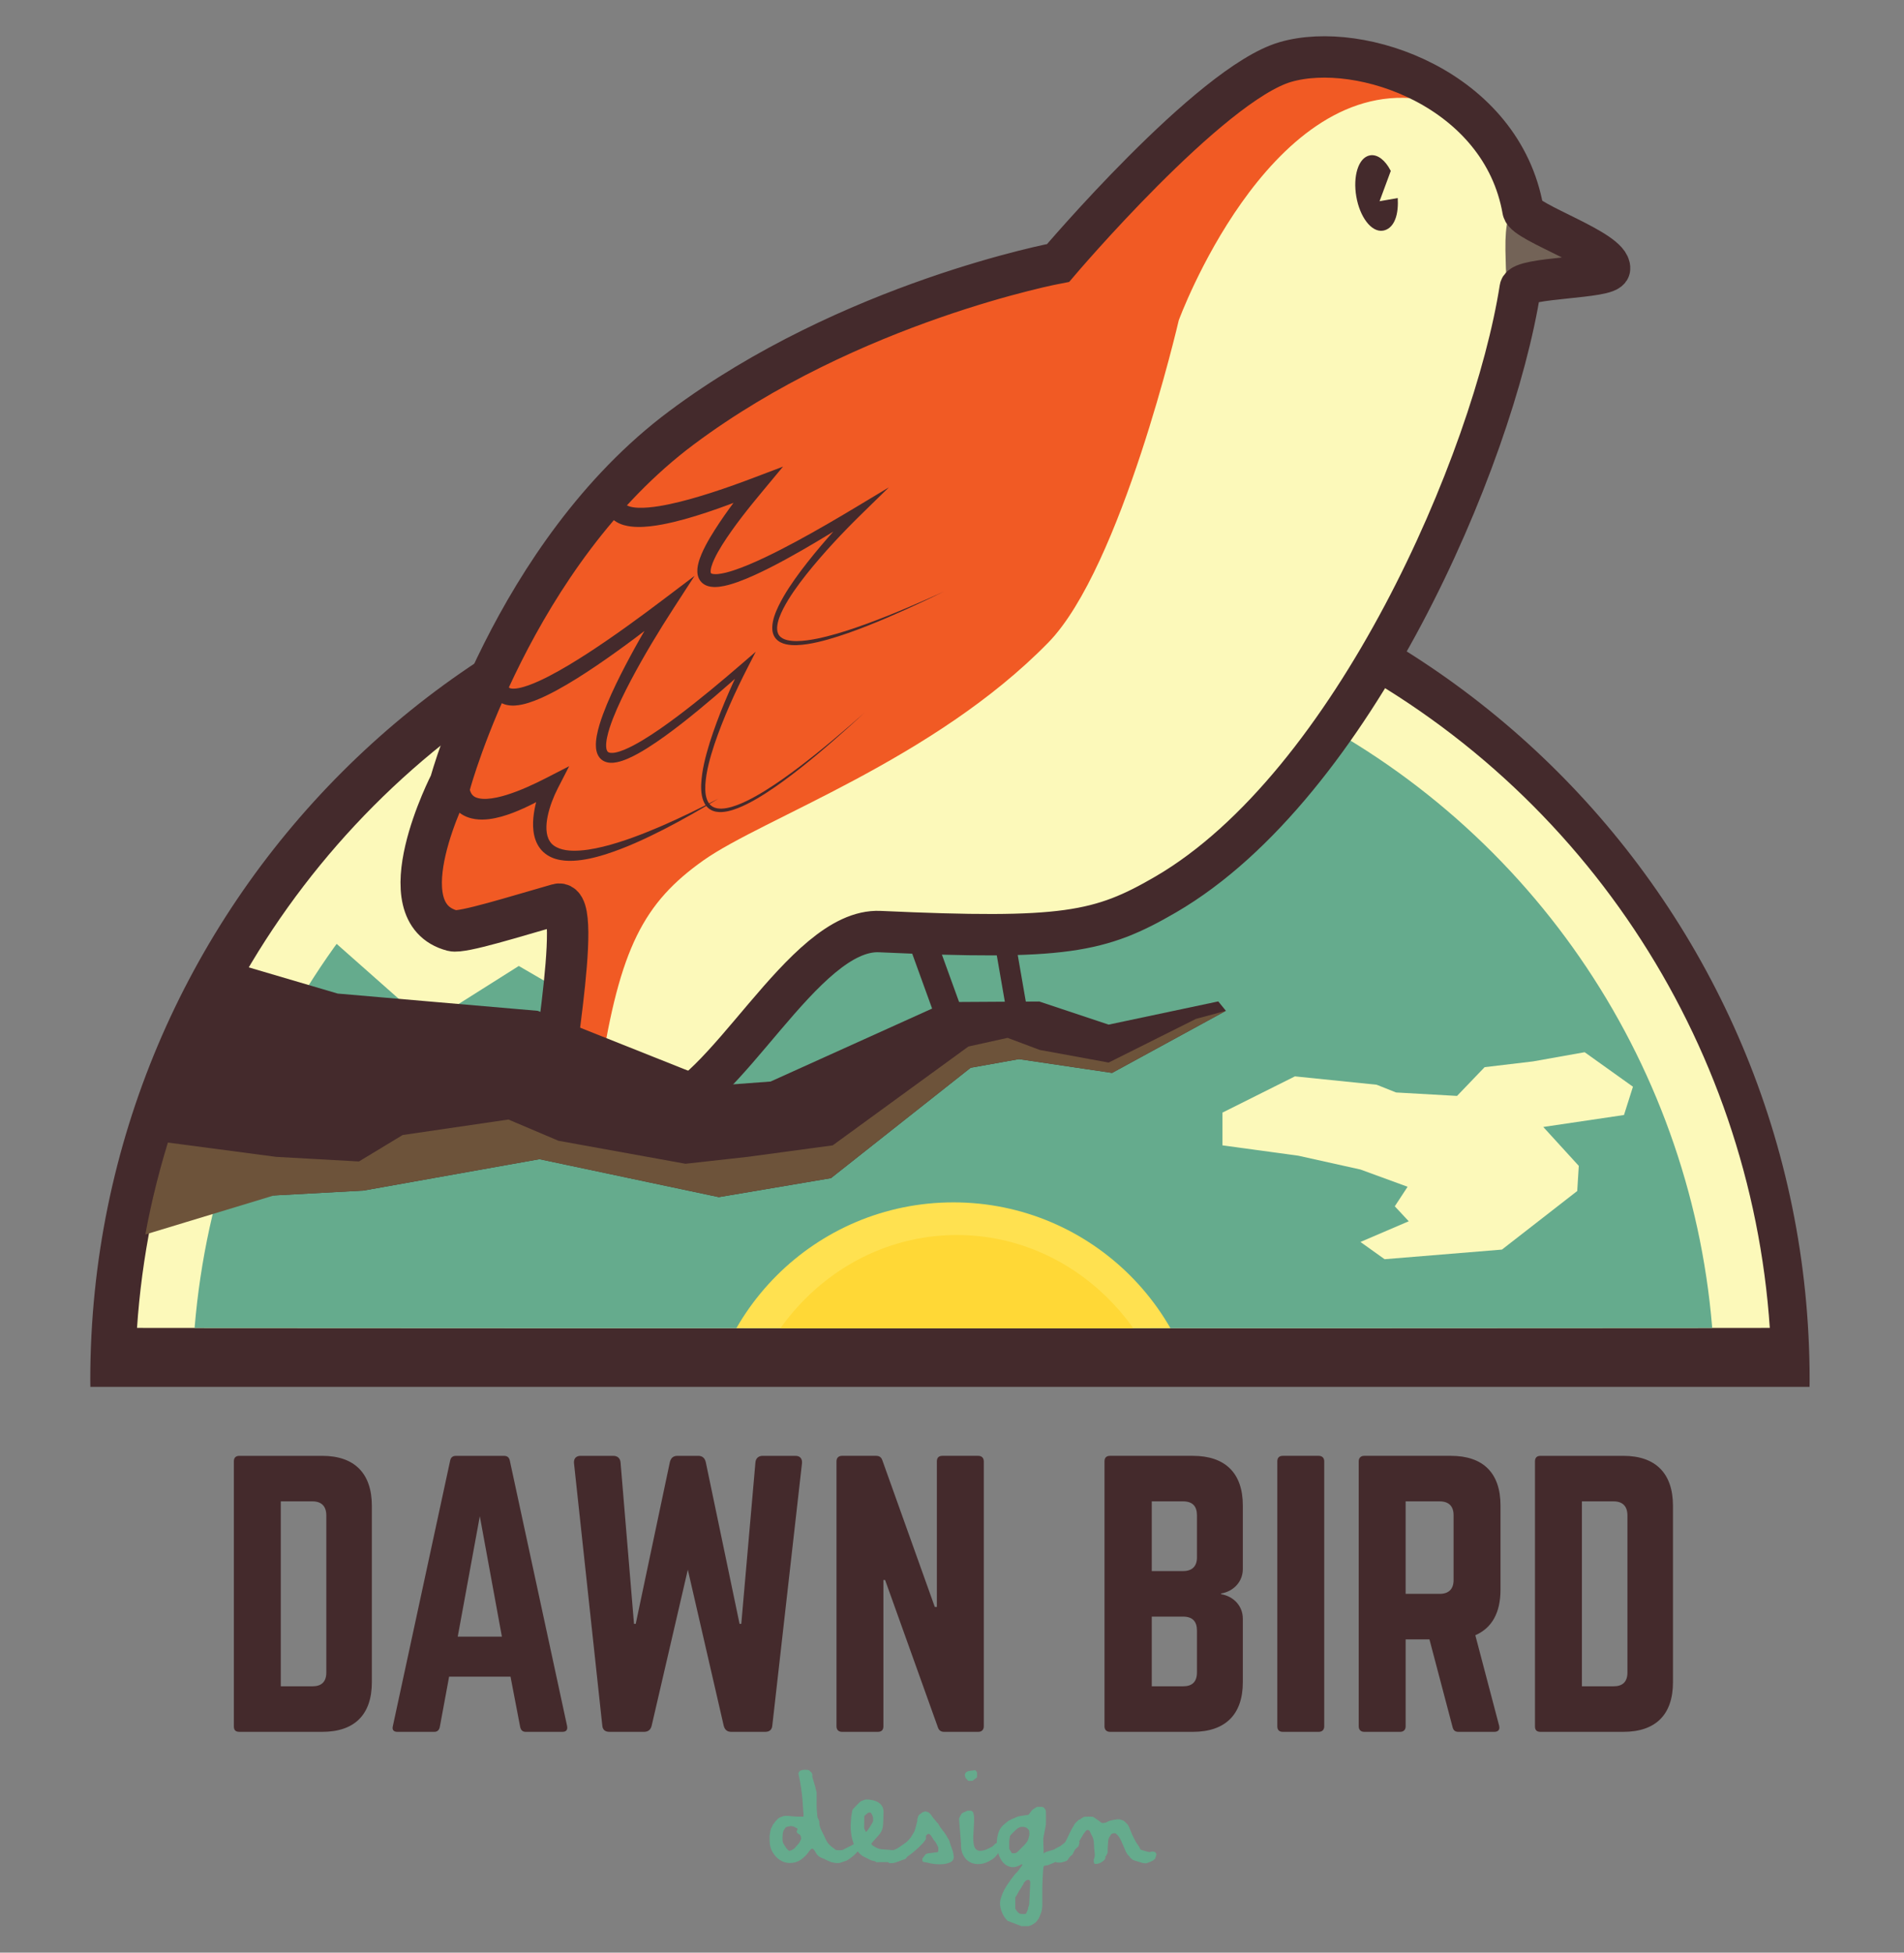 <?xml version="1.0" encoding="utf-8"?>
<!-- Generator: Adobe Illustrator 15.1.0, SVG Export Plug-In . SVG Version: 6.00 Build 0)  -->
<!DOCTYPE svg PUBLIC "-//W3C//DTD SVG 1.1//EN" "http://www.w3.org/Graphics/SVG/1.1/DTD/svg11.dtd">
<svg version="1.1" xmlns="http://www.w3.org/2000/svg" xmlns:xlink="http://www.w3.org/1999/xlink" x="0px" y="0px"
	 width="551.973px" height="566px" viewBox="0 0 551.973 566" enable-background="new 0 0 551.973 566" xml:space="preserve">
<rect x="0" y="0" width="551.973" height="566" fill="#808080" stroke="none"/>
<g id="Logo_base">
	<path fill="#442A2C" d="M524.614,400c0-137.64-111.578-249.219-249.219-249.219C137.755,150.781,26.176,262.36,26.176,400
		c0,0.669,0.02,1.333,0.025,2h498.387C524.594,401.333,524.614,400.669,524.614,400z"/>
	<path display="none" fill="#442A2C" d="M29.202,402c1.077,74.105,112.222,134,249.194,134s248.116-59.895,249.193-134H29.202z"/>
	<g display="none">
		<g display="inline">
			<defs>
				<rect id="SVGID_1_" x="-12.604" y="399" width="585" height="130"/>
			</defs>
			<clipPath id="SVGID_2_">
				<use xlink:href="#SVGID_1_"  overflow="visible"/>
			</clipPath>
			<ellipse clip-path="url(#SVGID_2_)" fill="#44441A" cx="279.395" cy="399" rx="237.219" ry="122.571"/>
			<g clip-path="url(#SVGID_2_)">
				<defs>
					<ellipse id="SVGID_3_" cx="279.395" cy="399" rx="237.219" ry="122.571"/>
				</defs>
				<clipPath id="SVGID_4_">
					<use xlink:href="#SVGID_3_"  overflow="visible"/>
				</clipPath>
				<polygon clip-path="url(#SVGID_4_)" fill="#BEC14F" points="661.396,539 -148.604,539 206.396,423 351.396,423 				"/>
			</g>
		</g>
	</g>
	<g>
		<defs>
			<path id="SVGID_5_" d="M569.396,384.869c0,0-119,0.131-295,0.131s-290-0.131-290-0.131V149h585V384.869z"/>
		</defs>
		<clipPath id="SVGID_6_">
			<use xlink:href="#SVGID_5_"  overflow="visible"/>
		</clipPath>
		<circle clip-path="url(#SVGID_6_)" fill="#FCF9BA" cx="276.395" cy="401" r="237.219"/>
		<circle clip-path="url(#SVGID_6_)" fill="#65AB8D" cx="276.395" cy="403" r="220.72"/>
		<circle clip-path="url(#SVGID_6_)" fill="#FFE150" cx="276.395" cy="421" r="72.478"/>
		<ellipse clip-path="url(#SVGID_6_)" fill="#FFD836" cx="277.395" cy="425.732" rx="64.001" ry="67.747"/>
	</g>
	<g>
		<defs>
			<circle id="SVGID_7_" cx="276.395" cy="402" r="237.219"/>
		</defs>
		<clipPath id="SVGID_8_">
			<use xlink:href="#SVGID_7_"  overflow="visible"/>
		</clipPath>
		<polygon clip-path="url(#SVGID_8_)" fill="#FCF9BA" points="150.396,280 131.396,292 118.396,292 92.396,269 67.798,298.613 
			45.557,303.483 41.443,298.613 49.494,284.56 48.052,278.375 26.176,283 0.396,262 0.396,241 26.374,224 51.494,215 
			73.75,217.068 95.42,247.5 152.408,239 164.402,240 170.398,255 212.82,243.12 243.396,250 243.396,263 222.396,275 200.396,298 
			181.396,298 		"/>
		<polygon clip-path="url(#SVGID_8_)" fill="#FCF9BA" points="435.413,362.212 401.396,365 394.396,360 408.396,354 
			404.351,349.666 408.063,344 394.396,339 376.396,335 354.396,332 354.396,322.5 375.396,312 399.091,314.424 404.729,316.667 
			422.396,317.667 430.396,309.333 444.396,307.667 459.396,305 473.396,315 470.796,323.2 447.396,326.667 457.693,337.946 
			457.242,345.23 		"/>
	</g>
	<g id="Bird">
		<path fill="#F15A24" d="M337.972,259.255c-19.06,11.104-29.5,13.212-82.925,10.776c-22.326-1.019-45.092,49.309-64.583,52.427
			c-5.639,0.902-21.987,1.319-30.747-0.869c-2.065-0.516,10.188-61.784,1.987-59.452c-12.616,3.587-27.703,8.367-30.523,7.633
			c-20.034-5.215-0.637-42.825-0.637-42.825s18.129-66.425,67.051-102.957c48.922-36.53,109.16-47.77,109.16-47.77
			s43.993-51.853,65.855-58.234c21.86-6.38,62.799,7.873,68.914,42.951C447.642,96.013,402.375,221.733,337.972,259.255z"/>
		<path fill="#FCF9BA" d="M328.543,264.253c0,0-15.677,9.007-36.695,9.557c-13.648,0.356-30.157-10.661-44.021-3.442
			c-20.134,10.482-25.132,25.308-40.6,37.539c-9.785,7.737-25.973,5.394-33.127,3.006c5.599-36.066,12.531-49.271,29.808-61.51
			c17.275-12.238,66.696-29.101,99.99-63.146c21.224-21.701,37.827-93.414,37.827-93.414s25.414-69.386,69.226-64.222
			c49.911,5.884,18.605,97.389,18.605,97.389s-15.945,52.076-38.927,83.527C367.65,240.988,328.543,264.253,328.543,264.253z"/>
		<path fill="#736357" d="M466.736,78.526l-28.745,10.684c0,0-1.327-0.958-1.565-16.707c-0.243-15.898,4.918-12.608,4.918-12.608
			l12.761,9.737L466.736,78.526z"/>
		<path fill="none" stroke="#442A2C" stroke-width="12" stroke-miterlimit="10" d="M337.972,259.255
			c-19.06,11.104-29.5,13.212-82.925,10.776c-22.326-1.019-45.092,49.309-64.583,52.427c-5.639,0.902-21.987,1.319-30.747-0.869
			c-2.065-0.516,10.188-61.784,1.987-59.452c-12.616,3.587-27.703,8.367-30.523,7.633c-20.034-5.215-0.637-42.825-0.637-42.825
			s18.129-66.425,67.051-102.957c48.922-36.53,109.16-47.77,109.16-47.77s43.993-51.853,65.855-58.234
			c21.86-6.38,62.799,7.873,68.914,42.951c0.628,3.593,25.513,11.613,25.095,16.917c-0.226,2.859-25.395,2.462-25.907,5.732
			C432.894,133.463,392.222,227.648,337.972,259.255z"/>
		<g>
			<path fill="#442A2C" d="M140.62,210.22c-1.71,3.572-3.219,7.575-4.085,11.395c-0.427,1.913-0.687,3.834-0.602,5.515
				c0.042,0.834,0.175,1.597,0.394,2.19c0.219,0.603,0.491,1.008,0.853,1.332c0.68,0.656,2.23,1.018,4.035,0.898
				c1.8-0.1,3.762-0.554,5.701-1.152c3.897-1.22,7.773-3.007,11.562-4.953l6.529-3.354l-3.304,6.429
				c-1.252,2.438-2.331,5.248-2.907,7.952c-0.573,2.695-0.634,5.551,0.615,7.417c1.182,1.896,3.932,2.681,6.746,2.705
				c2.838,0.045,5.786-0.473,8.676-1.169c5.8-1.435,11.47-3.634,17.031-6.028c5.562-2.415,11.021-5.094,16.418-7.895
				c-5.208,3.14-10.491,6.167-15.92,8.949c-5.437,2.763-10.994,5.349-16.902,7.221c-2.96,0.911-6.01,1.674-9.26,1.837
				c-1.622,0.067-3.31-0.014-5.017-0.51c-1.69-0.479-3.433-1.496-4.602-3.052c-1.185-1.542-1.733-3.389-1.936-5.115
				c-0.206-1.744-0.101-3.431,0.129-5.061c0.235-1.631,0.611-3.208,1.071-4.75c0.473-1.558,0.984-3.009,1.681-4.578l3.225,3.075
				c-3.805,2.268-7.722,4.41-12.03,6.073c-2.164,0.815-4.423,1.53-6.955,1.848c-1.268,0.148-2.611,0.201-4.054-0.015
				c-1.429-0.212-2.999-0.732-4.368-1.736c-1.375-0.991-2.416-2.408-3.034-3.807c-0.635-1.409-0.935-2.804-1.096-4.129
				c-0.301-2.656-0.08-5.098,0.277-7.451c0.37-2.351,0.916-4.609,1.562-6.82c0.659-2.228,1.37-4.332,2.284-6.566L140.62,210.22z"/>
		</g>
		<g>
			<path fill="#442A2C" d="M169.481,156.494c-5.174,7.257-10.137,14.792-14.553,22.512c-2.188,3.866-4.263,7.807-5.864,11.808
				c-0.783,1.987-1.463,4.033-1.719,5.892c-0.131,0.91-0.104,1.79,0.05,2.244c0.074,0.23,0.141,0.315,0.196,0.375
				c0.057,0.058,0.164,0.136,0.416,0.203c0.498,0.141,1.399,0.113,2.315-0.065c0.928-0.172,1.913-0.466,2.895-0.815
				c1.971-0.706,3.951-1.631,5.9-2.634c3.904-2.02,7.717-4.359,11.471-6.792c7.504-4.892,14.786-10.207,21.973-15.645l8.798-6.657
				l-5.99,9.235c-4.427,6.825-8.662,13.862-12.476,21.05c-1.893,3.6-3.692,7.254-5.159,10.986c-0.723,1.863-1.372,3.757-1.755,5.623
				c-0.186,0.925-0.303,1.858-0.251,2.666c0.025,0.399,0.096,0.764,0.207,1.022c0.113,0.264,0.23,0.406,0.396,0.515
				c0.316,0.237,1.123,0.3,1.972,0.135c0.856-0.154,1.763-0.46,2.656-0.823c1.793-0.738,3.559-1.705,5.286-2.736
				c3.456-2.081,6.786-4.447,10.055-6.892c6.532-4.91,12.828-10.176,19.033-15.54l3.756-3.247l-2.26,4.412
				c-3.699,7.22-7.085,14.681-9.697,22.365c-1.26,3.843-2.398,7.784-2.653,11.763c-0.09,1.948,0.037,4.048,1.13,5.504
				c0.542,0.713,1.347,1.166,2.26,1.333c0.913,0.174,1.898,0.104,2.863-0.076c1.939-0.372,3.826-1.144,5.648-2.012
				c1.824-0.878,3.592-1.888,5.325-2.955c3.464-2.141,6.79-4.518,10.046-6.98c6.506-4.942,12.738-10.247,18.857-15.671
				c-6.012,5.544-12.139,10.971-18.562,16.052c-3.216,2.533-6.505,4.983-9.956,7.211c-1.727,1.111-3.495,2.167-5.337,3.1
				c-1.845,0.922-3.76,1.759-5.835,2.202c-1.036,0.212-2.125,0.324-3.231,0.138c-1.1-0.17-2.213-0.752-2.928-1.667
				c-0.727-0.905-1.087-1.992-1.286-3.048c-0.195-1.065-0.231-2.13-0.199-3.181c0.19-4.207,1.28-8.223,2.481-12.158
				c2.502-7.857,5.749-15.401,9.358-22.804l1.496,1.165c-6.121,5.504-12.335,10.916-18.844,16.012
				c-3.262,2.539-6.59,5.008-10.134,7.239c-1.778,1.108-3.604,2.163-5.596,3.031c-1.001,0.427-2.041,0.814-3.204,1.051
				c-0.583,0.114-1.201,0.191-1.877,0.16c-0.67-0.034-1.434-0.183-2.146-0.618c-0.718-0.423-1.265-1.128-1.556-1.806
				c-0.304-0.685-0.418-1.346-0.475-1.968c-0.099-1.246,0.045-2.371,0.235-3.46c0.403-2.17,1.063-4.189,1.784-6.169
				c1.463-3.949,3.231-7.713,5.088-11.423c3.747-7.407,7.856-14.549,12.234-21.599l2.808,2.578
				c-7.125,5.615-14.355,11.115-21.905,16.251c-3.784,2.559-7.639,5.035-11.726,7.253c-2.049,1.104-4.152,2.146-6.422,3.012
				c-1.14,0.428-2.318,0.816-3.608,1.085c-1.292,0.249-2.697,0.459-4.414,0.087c-0.846-0.192-1.797-0.602-2.582-1.305
				c-0.79-0.694-1.323-1.612-1.607-2.451c-0.562-1.705-0.48-3.149-0.35-4.471c0.322-2.634,1.078-4.916,1.895-7.148
				c1.676-4.433,3.756-8.55,5.938-12.596c4.41-8.068,9.26-15.754,14.436-23.325L169.481,156.494z"/>
		</g>
		<g>
			<path fill="#442A2C" d="M183.33,140.424c-0.996,1.374-1.938,3.269-2.102,4.558c-0.089,0.666,0.012,0.979,0.105,1.127
				c0.083,0.167,0.465,0.477,1.17,0.694c1.417,0.442,3.465,0.464,5.448,0.294c2.013-0.171,4.083-0.523,6.147-0.958
				c4.137-0.878,8.276-2.083,12.382-3.407c4.108-1.33,8.19-2.798,12.251-4.34l8.272-3.141l-5.625,6.761
				c-4.295,5.163-8.537,10.424-12.051,15.985c-0.862,1.39-1.672,2.805-2.318,4.221c-0.317,0.706-0.6,1.416-0.782,2.084
				c-0.19,0.658-0.254,1.312-0.189,1.622c0.032,0.155,0.053,0.19,0.071,0.214c0.014,0.026,0.082,0.089,0.266,0.154
				c0.369,0.134,1.055,0.172,1.757,0.103c1.433-0.134,3.005-0.563,4.541-1.061c3.091-1.023,6.159-2.375,9.183-3.808
				c3.026-1.439,6.017-2.987,8.984-4.585c5.935-3.202,11.778-6.608,17.574-10.095l9.275-5.58l-7.729,7.549
				c-5.72,5.587-11.248,11.475-16.235,17.73c-2.467,3.142-4.842,6.388-6.657,9.887c-0.876,1.741-1.661,3.593-1.774,5.416
				c-0.048,0.901,0.127,1.764,0.632,2.397c0.498,0.641,1.314,1.055,2.211,1.281c1.816,0.449,3.836,0.325,5.792,0.086
				c1.969-0.255,3.929-0.674,5.872-1.166c3.886-0.992,7.71-2.267,11.494-3.645c7.565-2.774,14.979-5.975,22.323-9.315
				c-7.255,3.53-14.584,6.924-22.099,9.904c-3.76,1.48-7.566,2.862-11.473,3.968c-1.955,0.548-3.935,1.028-5.961,1.344
				c-2.024,0.292-4.108,0.505-6.244,0.046c-1.049-0.239-2.167-0.718-2.953-1.662c-0.793-0.943-1.042-2.192-1.008-3.289
				c0.092-2.232,0.911-4.196,1.779-6.065c1.811-3.72,4.146-7.079,6.572-10.341c4.909-6.494,10.296-12.54,15.968-18.376l1.546,1.969
				c-5.728,3.652-11.509,7.227-17.421,10.619c-2.958,1.693-5.947,3.341-9.003,4.894c-3.062,1.547-6.17,3.023-9.486,4.219
				c-1.67,0.583-3.371,1.124-5.312,1.365c-0.976,0.101-2.023,0.171-3.284-0.192c-0.621-0.188-1.324-0.539-1.892-1.134
				c-0.576-0.586-0.916-1.354-1.061-2.024c-0.275-1.362-0.063-2.432,0.161-3.405c0.24-0.974,0.569-1.851,0.924-2.7
				c0.719-1.687,1.562-3.24,2.445-4.753c3.582-6.002,7.746-11.426,11.974-16.792l2.647,3.62c-4.074,1.669-8.184,3.27-12.36,4.743
				c-4.18,1.468-8.415,2.827-12.81,3.881c-2.2,0.522-4.439,0.97-6.778,1.231c-1.171,0.127-2.367,0.21-3.617,0.191
				c-1.249-0.023-2.552-0.128-3.964-0.519c-0.706-0.203-1.442-0.481-2.185-0.923c-0.737-0.436-1.484-1.057-2.063-1.861
				c-0.584-0.798-0.963-1.745-1.134-2.636c-0.174-0.896-0.168-1.737-0.088-2.504c0.174-1.536,0.623-2.821,1.14-4.012
				c0.54-1.205,1.103-2.237,1.882-3.376L183.33,140.424z"/>
		</g>
		<path fill="#442A2C" stroke="#442A2C" stroke-miterlimit="10" d="M399.17,58.965l3.474-9.389
			c-1.461-2.757-3.473-4.386-5.387-4.054c-2.972,0.516-4.568,5.622-3.567,11.385c1.001,5.764,4.215,9.97,7.186,9.455
			c2.431-0.422,4.042-3.321,3.854-8.363L399.17,58.965z"/>
		
			<line fill="none" stroke="#442A2C" stroke-width="8" stroke-miterlimit="10" x1="266.56" y1="270.507" x2="276.745" y2="298.613"/>
		<line fill="none" stroke="#442A2C" stroke-width="6" stroke-miterlimit="10" x1="291.347" y1="273.07" x2="295.11" y2="294.746"/>
		<path display="none" fill="#FBB03B" d="M279.692,305.488c-2.772,2.604-16.141-3.877-16.304-9.425
			c-0.163-5.549,11.018-13.105,16.315-9.408C285.003,290.354,282.468,302.884,279.692,305.488z"/>
		<path display="none" fill="#FBB03B" d="M297.057,299.64c-2.693,1.03-10.203-7.36-8.723-11.297
			c1.481-3.939,11.495-6.023,14.148-1.907C305.133,290.553,299.753,298.611,297.057,299.64z"/>
	</g>
	<g>
		<defs>
			<circle id="SVGID_9_" cx="275.395" cy="401" r="237.219"/>
		</defs>
		<clipPath id="SVGID_10_">
			<use xlink:href="#SVGID_9_"  overflow="visible"/>
		</clipPath>
		<g clip-path="url(#SVGID_10_)">
			<polygon fill="#442A2C" points="322.396,311 295.396,307 281.396,309.5 240.896,341.5 208.396,347 156.396,336 105.404,345.096 
				79.396,346.521 47.446,337.572 -31.604,356.016 37.176,270.123 97.896,288 155.896,293 209.896,314.5 223.396,313.5 
				274.396,290.46 301.296,290.3 321.396,297 353.173,290.273 355.396,293 			"/>
			<polygon fill="#6D533A" points="322.396,311 295.396,307 281.396,309.5 240.896,341.5 208.396,347 156.396,336 105.404,345.096 
				79.396,346.521 37.176,359.334 -31.604,356.016 37.176,329.666 80.062,335.334 104.062,336.666 116.729,329 147.396,324.508 
				161.896,330.666 198.729,337.334 216.729,335.334 241.396,332 280.732,303.352 292.1,300.835 301.396,304.331 321.396,307.998 
				346.729,295.333 355.396,293 			"/>
		</g>
	</g>
</g>
<g id="text">
	<g>
		<path fill="#65AB8D" d="M241.061,539.783c-0.032,0-0.12-0.031-0.264-0.096c-0.144-0.063-0.312-0.136-0.504-0.216
			s-0.384-0.16-0.576-0.24c-0.192-0.079-0.336-0.151-0.432-0.216c-0.064-0.031-0.16-0.08-0.288-0.145
			c-0.128-0.063-0.208-0.096-0.24-0.096c-0.576-0.224-0.992-0.424-1.248-0.6c-0.256-0.176-0.464-0.368-0.624-0.576
			c-0.16-0.208-0.312-0.448-0.456-0.72s-0.376-0.601-0.696-0.984h-0.528c-0.032,0.032-0.104,0.112-0.216,0.24
			c-0.112,0.128-0.2,0.224-0.264,0.288c-0.065,0.064-0.192,0.232-0.384,0.504s-0.32,0.44-0.384,0.504
			c-1.185,1.376-2.417,2.192-3.696,2.448c-1.28,0.255-2.448,0.136-3.504-0.36s-1.928-1.288-2.616-2.376
			c-0.689-1.088-1.032-2.304-1.032-3.648v-1.344c0-0.096,0.032-0.336,0.096-0.72c0.063-0.384,0.111-0.655,0.144-0.816
			c0.031-0.063,0.072-0.191,0.12-0.384c0.048-0.192,0.104-0.319,0.168-0.384c0.032-0.097,0.112-0.271,0.24-0.528
			c0.127-0.256,0.208-0.415,0.24-0.479c0.064-0.064,0.192-0.224,0.384-0.48c0.192-0.256,0.319-0.432,0.384-0.528l0.768-0.768
			c0.064-0.063,0.232-0.151,0.504-0.264c0.271-0.112,0.439-0.185,0.504-0.217c0.224-0.127,0.528-0.199,0.912-0.216
			c0.384-0.016,0.792-0.007,1.224,0.024c0.432,0.032,0.856,0.072,1.272,0.12c0.416,0.048,0.784,0.071,1.104,0.071h1.776v-0.768
			c-0.064-0.512-0.112-1.111-0.144-1.8c-0.032-0.688-0.088-1.504-0.168-2.448c-0.08-0.943-0.208-2.031-0.384-3.264
			c-0.176-1.231-0.44-2.647-0.792-4.248c0-0.031,0.031-0.112,0.096-0.24c0.064-0.128,0.112-0.224,0.144-0.288l0.24-0.24
			c0.063-0.031,0.192-0.079,0.384-0.144c0.192-0.063,0.32-0.096,0.384-0.096c0.096-0.032,0.352-0.049,0.768-0.049
			c0.416,0,0.672,0.017,0.768,0.049c0.16,0,0.319,0.08,0.48,0.239c0.16,0.161,0.336,0.336,0.528,0.528
			c0.031,0.032,0.08,0.112,0.144,0.24c0.063,0.128,0.096,0.208,0.096,0.24v0.768c0,0.032,0.04,0.152,0.12,0.36
			c0.08,0.208,0.12,0.344,0.12,0.407c0.031,0.064,0.08,0.232,0.144,0.504c0.063,0.272,0.112,0.44,0.144,0.505
			c0,0.032,0.031,0.151,0.096,0.359c0.064,0.209,0.112,0.329,0.144,0.36c0.032,0.16,0.088,0.408,0.168,0.744
			c0.08,0.336,0.152,0.624,0.216,0.863c0.063,0.24,0.096,0.377,0.096,0.408v0.721v1.199v1.2v0.672c0,0.129,0.008,0.36,0.024,0.696
			s0.04,0.696,0.072,1.08c0.031,0.384,0.063,0.744,0.096,1.08c0.031,0.336,0.063,0.568,0.096,0.696
			c0.064,0.064,0.151,0.224,0.264,0.479c0.112,0.257,0.184,0.432,0.216,0.528c0,0.479,0.04,0.896,0.12,1.248
			c0.08,0.353,0.2,0.712,0.36,1.08c0.16,0.368,0.352,0.76,0.576,1.176c0.224,0.416,0.463,0.929,0.72,1.536
			c0.256,0.575,0.576,1.088,0.96,1.536c0.384,0.448,1.071,1.024,2.064,1.728c0.192,0.064,0.528,0.096,1.008,0.096
			s0.816-0.031,1.008-0.096c0.032-0.031,0.208-0.128,0.528-0.288c0.319-0.16,0.672-0.336,1.056-0.528
			c0.384-0.191,0.744-0.375,1.08-0.552c0.336-0.176,0.52-0.279,0.552-0.312c0.063-0.032,0.175-0.064,0.336-0.097
			c0.16-0.031,0.271-0.063,0.336-0.096c0.064,0.064,0.192,0.112,0.384,0.145c0.192,0.032,0.32,0.048,0.384,0.048
			c0.031,0.032,0.104,0.128,0.216,0.288c0.112,0.16,0.168,0.271,0.168,0.336c0.032,0.32-0.096,0.68-0.384,1.08
			s-0.641,0.8-1.056,1.199c-0.416,0.4-0.84,0.761-1.272,1.08c-0.432,0.32-0.792,0.561-1.08,0.721
			c-0.128,0.064-0.312,0.136-0.552,0.216c-0.24,0.08-0.48,0.16-0.72,0.24c-0.24,0.08-0.456,0.151-0.648,0.216
			s-0.305,0.096-0.336,0.096h-1.008c-0.128-0.031-0.353-0.072-0.672-0.12C241.316,539.855,241.125,539.815,241.061,539.783z
			 M227.909,535.655c0.064,0.096,0.192,0.24,0.384,0.433c0.192,0.191,0.319,0.304,0.384,0.336c0.032,0.032,0.096,0.048,0.192,0.048
			c0.16,0,0.256-0.016,0.288-0.048c0.127-0.064,0.312-0.152,0.552-0.265c0.24-0.111,0.392-0.199,0.456-0.264
			c0.031-0.031,0.12-0.12,0.264-0.264c0.144-0.145,0.296-0.313,0.456-0.505c0.16-0.191,0.32-0.375,0.48-0.552
			c0.16-0.175,0.271-0.312,0.336-0.408c0.128-0.255,0.264-0.511,0.408-0.768c0.144-0.256,0.184-0.464,0.12-0.624
			c0-0.224-0.017-0.352-0.048-0.384c0-0.063-0.032-0.151-0.096-0.265c-0.064-0.111-0.113-0.199-0.144-0.264
			c-0.032-0.031-0.152-0.111-0.36-0.24c-0.208-0.127-0.344-0.207-0.408-0.239c-0.032-0.064-0.08-0.151-0.144-0.265
			c-0.064-0.111-0.096-0.199-0.096-0.264c0-0.031,0.04-0.111,0.12-0.24c0.08-0.127,0.12-0.208,0.12-0.24
			c0.032-0.031,0.048-0.079,0.048-0.144c0-0.063-0.016-0.096-0.048-0.096c0-0.032-0.032-0.08-0.096-0.145
			c-0.064-0.063-0.112-0.111-0.144-0.144c-0.128,0-0.312-0.08-0.552-0.24c-0.24-0.16-0.473-0.24-0.696-0.24
			c-0.032-0.031-0.161-0.048-0.384-0.048c-0.224,0-0.353,0.017-0.384,0.048c-0.096,0-0.272,0.032-0.528,0.097
			c-0.256,0.064-0.416,0.112-0.48,0.144c-0.032,0-0.072,0.032-0.12,0.096c-0.048,0.064-0.089,0.113-0.12,0.145
			c-0.064,0.096-0.161,0.24-0.288,0.432c-0.128,0.192-0.208,0.305-0.24,0.336c-0.033,0.064-0.081,0.232-0.144,0.504
			c-0.064,0.272-0.096,0.44-0.096,0.504c0,0.097-0.008,0.257-0.024,0.48c-0.017,0.225-0.024,0.464-0.024,0.72
			c0,0.225,0.007,0.44,0.024,0.648c0.016,0.208,0.024,0.344,0.024,0.408c0,0.032,0.032,0.112,0.096,0.239
			c0.063,0.129,0.111,0.225,0.144,0.288c0.096,0.161,0.24,0.4,0.432,0.72C227.765,535.447,227.876,535.624,227.909,535.655z"/>
		<path fill="#65AB8D" d="M252.58,539.256l-2.496-1.248c-1.121-0.8-1.92-1.808-2.4-3.024c-0.48-1.216-0.792-2.4-0.936-3.552
			c-0.144-1.152-0.176-2.185-0.096-3.097c0.08-0.911,0.12-1.479,0.12-1.703c0-0.032,0.016-0.136,0.048-0.313
			c0.031-0.176,0.064-0.36,0.096-0.552c0.031-0.192,0.063-0.376,0.096-0.552c0.032-0.176,0.048-0.28,0.048-0.313
			c0-0.063,0.031-0.159,0.096-0.288c0.064-0.127,0.112-0.208,0.144-0.24c0.127-0.127,0.304-0.312,0.528-0.552
			c0.224-0.24,0.456-0.479,0.696-0.72c0.24-0.24,0.456-0.456,0.648-0.648c0.192-0.191,0.319-0.304,0.384-0.336
			c0.032-0.031,0.12-0.071,0.264-0.12c0.144-0.048,0.295-0.104,0.456-0.168c0.16-0.063,0.319-0.119,0.48-0.168
			c0.16-0.048,0.271-0.071,0.336-0.071c0.544,0,1.111,0.056,1.704,0.168c0.592,0.112,1.135,0.304,1.632,0.575
			c0.496,0.272,0.904,0.641,1.224,1.104c0.319,0.464,0.48,1.049,0.48,1.752c-0.032,1.088-0.056,1.977-0.072,2.664
			c-0.017,0.688-0.065,1.265-0.144,1.728c-0.081,0.465-0.192,0.841-0.336,1.129c-0.144,0.287-0.336,0.592-0.576,0.911
			c-0.24,0.32-0.552,0.681-0.936,1.08c-0.384,0.4-0.848,0.937-1.392,1.608c-0.096,0.096-0.096,0.192,0,0.288
			c0.032,0.064,0.104,0.152,0.216,0.264c0.112,0.112,0.2,0.185,0.264,0.216c0.48,0.288,0.888,0.504,1.224,0.648
			c0.336,0.144,0.679,0.24,1.032,0.288c0.352,0.048,0.736,0.08,1.152,0.096c0.416,0.017,0.943,0.057,1.584,0.12
			c0.031,0.032,0.223,0.048,0.576,0.048c0.256,0,0.4-0.016,0.432-0.048c0.032,0,0.256-0.096,0.672-0.288
			c0.416-0.192,0.688-0.352,0.816-0.479c0.031-0.032,0.136-0.104,0.312-0.217c0.175-0.111,0.367-0.239,0.576-0.384
			c0.208-0.144,0.4-0.279,0.576-0.408c0.175-0.127,0.28-0.207,0.312-0.239c0.063-0.064,0.192-0.12,0.384-0.168
			c0.192-0.049,0.32-0.072,0.384-0.072c0.127,0,0.288,0.152,0.48,0.456c0.192,0.305,0.288,0.488,0.288,0.552
			c0.031,0.032,0.048,0.225,0.048,0.576c0,0.257-0.017,0.4-0.048,0.432c-0.384,0.769-0.641,1.337-0.768,1.704
			c-0.128,0.368-0.264,0.648-0.408,0.84c-0.144,0.192-0.376,0.345-0.696,0.456c-0.32,0.112-0.881,0.28-1.68,0.504
			c-0.064,0.032-0.168,0.064-0.312,0.097s-0.432,0.064-0.864,0.096c-0.432,0.032-1.056,0.057-1.872,0.072
			c-0.816,0.017-1.896,0.023-3.24,0.023c-0.064-0.031-0.152-0.079-0.264-0.144c-0.113-0.063-0.201-0.112-0.264-0.145
			c-0.064-0.031-0.232-0.071-0.504-0.12C252.812,539.327,252.644,539.288,252.58,539.256z M250.516,529.943l0.48,1.056
			c0.096,0.032,0.24-0.079,0.432-0.336c0.192-0.256,0.4-0.56,0.624-0.912c0.224-0.352,0.439-0.703,0.648-1.056
			c0.208-0.352,0.344-0.607,0.408-0.768v-1.008c0-0.032-0.032-0.152-0.096-0.36c-0.064-0.208-0.112-0.344-0.144-0.408
			c-0.032-0.063-0.08-0.151-0.144-0.264c-0.064-0.112-0.112-0.2-0.144-0.265c-0.032-0.031-0.072-0.079-0.12-0.144
			c-0.048-0.063-0.089-0.096-0.12-0.096h-0.48c-0.256,0.128-0.512,0.304-0.768,0.527c-0.256,0.225-0.432,0.385-0.528,0.48
			L250.516,529.943z"/>
		<path fill="#65AB8D" d="M268.948,539.928c-0.032,0-0.112-0.016-0.24-0.048c-0.128-0.032-0.264-0.056-0.408-0.072
			c-0.144-0.016-0.272-0.04-0.384-0.072c-0.113-0.031-0.185-0.048-0.216-0.048c-0.064,0-0.12-0.031-0.168-0.096
			c-0.048-0.064-0.088-0.112-0.12-0.145v-0.768c0.031-0.032,0.144-0.168,0.336-0.408s0.336-0.439,0.432-0.6l0.24-0.24
			c0.064-0.031,0.192-0.08,0.384-0.145c0.192-0.063,0.32-0.096,0.384-0.096c0.096,0,0.264-0.016,0.504-0.048
			c0.24-0.031,0.496-0.063,0.768-0.096c0.271-0.032,0.528-0.064,0.768-0.097c0.24-0.031,0.408-0.048,0.504-0.048
			c0.031,0,0.08-0.023,0.144-0.072c0.063-0.048,0.096-0.104,0.096-0.168c0.032-0.096,0.048-0.319,0.048-0.672
			c0-0.352-0.017-0.544-0.048-0.576c0-0.031-0.04-0.119-0.12-0.264c-0.081-0.144-0.168-0.312-0.264-0.504s-0.2-0.384-0.312-0.576
			c-0.112-0.191-0.216-0.336-0.312-0.432c-0.161-0.128-0.353-0.392-0.576-0.792c-0.224-0.4-0.368-0.632-0.432-0.696
			c-0.064-0.063-0.152-0.16-0.264-0.288c-0.112-0.127-0.2-0.208-0.264-0.24c-0.032-0.031-0.112-0.048-0.24-0.048
			c-0.128,0-0.208,0.017-0.24,0.048c-0.064,0.032-0.152,0.113-0.264,0.24c-0.113,0.128-0.2,0.225-0.264,0.288v0.864
			c-0.064,0.224-0.288,0.561-0.672,1.008c-0.384,0.448-0.873,0.952-1.464,1.512c-0.592,0.561-1.248,1.128-1.968,1.704
			s-1.464,1.089-2.232,1.536c-0.768,0.448-1.529,0.792-2.28,1.032s-1.432,0.312-2.04,0.216c-0.063,0-0.168-0.104-0.312-0.312
			c-0.144-0.208-0.232-0.328-0.264-0.36c-0.032-0.031-0.08-0.08-0.144-0.145c-0.064-0.063-0.096-0.111-0.096-0.144v-0.72
			c0-0.319,0.24-0.632,0.72-0.937c0.48-0.304,1.08-0.663,1.8-1.08c0.72-0.415,1.488-0.919,2.304-1.512
			c0.816-0.592,1.576-1.336,2.28-2.232l0.864-1.439c0.063-0.063,0.151-0.256,0.264-0.576c0.112-0.319,0.184-0.56,0.216-0.72
			c0.031-0.064,0.072-0.184,0.12-0.36c0.048-0.176,0.096-0.376,0.144-0.6c0.048-0.224,0.096-0.433,0.144-0.624
			c0.048-0.192,0.088-0.336,0.12-0.433v-0.479c0.064-0.256,0.144-0.512,0.24-0.769c0.096-0.255,0.175-0.415,0.24-0.479
			c0.064-0.063,0.232-0.192,0.504-0.384c0.271-0.192,0.44-0.319,0.504-0.385c0.063-0.031,0.192-0.079,0.384-0.144
			c0.192-0.063,0.319-0.096,0.384-0.096c0.032-0.032,0.08-0.048,0.144-0.048c0.064,0,0.096,0.016,0.096,0.048
			c0.096,0.032,0.24,0.071,0.432,0.12c0.192,0.048,0.304,0.088,0.336,0.119c0.063,0.033,0.192,0.145,0.384,0.337
			c0.192,0.191,0.32,0.336,0.384,0.432c0.031,0.032,0.112,0.152,0.24,0.36c0.127,0.208,0.208,0.328,0.24,0.359
			c0.063,0.064,0.231,0.265,0.504,0.601c0.271,0.336,0.52,0.632,0.744,0.888c0.16,0.16,0.255,0.257,0.288,0.288
			c0.032,0.032,0.08,0.112,0.144,0.24c0.064,0.128,0.144,0.264,0.24,0.407c0.096,0.145,0.175,0.281,0.24,0.408
			c0.064,0.096,0.144,0.192,0.24,0.288s0.224,0.288,0.384,0.576c0.128,0.128,0.24,0.257,0.336,0.384
			c0.096,0.128,0.16,0.209,0.192,0.24c0.031,0.032,0.104,0.144,0.216,0.336c0.112,0.192,0.2,0.32,0.264,0.384
			c0.063,0.128,0.192,0.353,0.384,0.672c0.192,0.32,0.32,0.528,0.384,0.624c0.031,0.064,0.079,0.152,0.144,0.265
			c0.063,0.112,0.096,0.185,0.096,0.216c0.032,0.16,0.096,0.384,0.192,0.672s0.199,0.593,0.313,0.912
			c0.111,0.32,0.216,0.616,0.312,0.888c0.096,0.272,0.16,0.456,0.192,0.552c0,0.032,0.016,0.113,0.048,0.24
			c0.031,0.128,0.056,0.264,0.072,0.408c0.016,0.144,0.039,0.272,0.071,0.384c0.032,0.112,0.049,0.185,0.049,0.216
			c0.096,0.864-0.192,1.473-0.864,1.824c-0.672,0.352-1.464,0.56-2.376,0.624c-0.912,0.063-1.793,0.031-2.64-0.096
			C269.756,540.135,269.204,540.023,268.948,539.928z"/>
		<path fill="#65AB8D" d="M278.188,526.775c0.079-0.16,0.159-0.319,0.24-0.479c0.079-0.16,0.201-0.368,0.365-0.624
			c0.064-0.064,0.213-0.152,0.442-0.265c0.229-0.111,0.476-0.216,0.739-0.312c0.163-0.097,0.278-0.16,0.345-0.192
			c0.065-0.031,0.278-0.048,0.64-0.048c0.427,0,0.656,0.017,0.689,0.048c0.065,0,0.155,0.064,0.271,0.192s0.188,0.224,0.222,0.288
			s0.082,0.264,0.147,0.6c0.066,0.336,0.1,0.568,0.1,0.696v0.527v0.864l-0.246,4.464c0,0.801,0.057,1.521,0.171,2.16
			c0.114,0.641,0.363,1.121,0.747,1.44c0.384,0.32,0.943,0.424,1.68,0.312c0.736-0.111,1.729-0.52,2.977-1.224
			c0.063-0.031,0.191-0.151,0.384-0.36c0.191-0.208,0.319-0.344,0.384-0.408c0.063-0.031,0.151-0.079,0.264-0.144
			c0.112-0.063,0.184-0.096,0.216-0.096c-0.032,0,0.032,0,0.192,0s0.328,0.032,0.504,0.096c0.176,0.064,0.319,0.185,0.433,0.36
			c0.111,0.176,0.104,0.455-0.024,0.84v0.288c-0.257,0.672-0.608,1.296-1.056,1.872c-0.449,0.575-0.96,1.04-1.536,1.392
			c-1.152,0.736-2.265,1.152-3.336,1.248c-1.073,0.096-2.035-0.072-2.887-0.504c-0.853-0.433-1.524-1.12-2.017-2.064
			c-0.492-0.943-0.705-2.104-0.641-3.479l-0.576-7.104C278.051,527.063,278.107,526.936,278.188,526.775z M279.844,515.063
			c-0.064-0.192-0.113-0.336-0.145-0.432v-0.24c0.128-0.416,0.304-0.672,0.528-0.769c0.063-0.031,0.151-0.079,0.264-0.144
			c0.112-0.063,0.184-0.096,0.216-0.096s0.12-0.016,0.265-0.049c0.144-0.031,0.312-0.055,0.504-0.071
			c0.191-0.016,0.384-0.04,0.576-0.072c0.191-0.031,0.336-0.048,0.432-0.048c0.031-0.031,0.079-0.048,0.144-0.048
			s0.097,0.017,0.097,0.048c0.031,0,0.079,0.032,0.144,0.096c0.063,0.064,0.096,0.112,0.096,0.145
			c0.192,0.191,0.288,0.353,0.288,0.479v1.296c-0.128,0.129-0.224,0.209-0.288,0.24c-0.128,0.096-0.319,0.248-0.575,0.456
			c-0.257,0.208-0.4,0.312-0.433,0.312c-0.032,0.032-0.239,0.049-0.624,0.049c-0.416,0.064-0.688,0-0.815-0.192
			c-0.129-0.192-0.32-0.399-0.576-0.624C279.939,515.368,279.907,515.256,279.844,515.063z"/>
		<path fill="#65AB8D" d="M292.083,556.775c-0.801-0.8-1.4-1.784-1.8-2.952c-0.401-1.168-0.473-2.28-0.217-3.336
			c0.416-1.408,1-2.696,1.752-3.864s1.592-2.327,2.521-3.479c0.031-0.032,0.12-0.112,0.264-0.24c0.145-0.128,0.232-0.208,0.265-0.24
			c0.127-0.16,0.319-0.407,0.575-0.743c0.256-0.337,0.464-0.624,0.624-0.864s0.256-0.377,0.288-0.408v-0.24
			c0-0.032-0.032-0.048-0.096-0.048c-0.064,0-0.112,0.016-0.144,0.048c-1.121,0.672-2.121,0.928-3,0.769
			c-0.881-0.161-1.625-0.568-2.232-1.225c-0.608-0.655-1.08-1.495-1.416-2.52s-0.504-2.064-0.504-3.12
			c0-1.088,0.168-2.128,0.504-3.12c0.336-0.991,0.871-1.776,1.608-2.352c0.127-0.128,0.352-0.32,0.672-0.576
			c0.319-0.256,0.511-0.4,0.576-0.433c0.063-0.063,0.295-0.191,0.695-0.384c0.4-0.191,0.68-0.319,0.84-0.384
			c0.16-0.063,0.392-0.16,0.696-0.288c0.304-0.128,0.487-0.208,0.552-0.24c0.097-0.031,0.288-0.071,0.576-0.12
			c0.288-0.048,0.601-0.096,0.937-0.144s0.647-0.096,0.936-0.145c0.288-0.048,0.48-0.071,0.576-0.071
			c0.031-0.031,0.079-0.08,0.144-0.145c0.064-0.063,0.097-0.111,0.097-0.144c0.063-0.063,0.199-0.231,0.407-0.504
			c0.208-0.271,0.328-0.439,0.36-0.504c0.031-0.032,0.08-0.072,0.145-0.12c0.063-0.048,0.096-0.088,0.096-0.12
			c0.063-0.031,0.191-0.112,0.384-0.24c0.192-0.127,0.319-0.208,0.384-0.24c0.064-0.063,0.16-0.127,0.288-0.191
			s0.208-0.097,0.24-0.097h1.488c0.063,0.032,0.159,0.072,0.288,0.12c0.127,0.049,0.207,0.104,0.239,0.168
			c0.064,0.064,0.152,0.185,0.265,0.36c0.111,0.177,0.184,0.296,0.216,0.36c0.031,0.096,0.048,0.384,0.048,0.863v1.297v1.296
			c0,0.479-0.017,0.768-0.048,0.863c0,0.097-0.041,0.329-0.12,0.696c-0.08,0.368-0.16,0.768-0.24,1.2
			c-0.08,0.432-0.16,0.832-0.24,1.2s-0.119,0.6-0.119,0.695v0.816c0,0.416,0.016,0.881,0.048,1.392
			c0.031,0.513,0.048,0.992,0.048,1.44v0.815c0.096-0.191,0.304-0.352,0.624-0.479c0.319-0.128,0.664-0.24,1.032-0.336
			c0.367-0.096,0.728-0.199,1.08-0.313c0.352-0.111,0.607-0.247,0.768-0.407c0.063,0,0.224-0.08,0.48-0.24
			c0.255-0.16,0.415-0.24,0.479-0.24c0.096-0.031,0.256-0.127,0.48-0.288c0.223-0.159,0.463-0.344,0.72-0.552
			c0.256-0.208,0.496-0.399,0.72-0.576c0.224-0.176,0.384-0.295,0.48-0.36c0.031-0.031,0.127-0.087,0.288-0.168
			c0.159-0.079,0.271-0.119,0.336-0.119c0.159-0.097,0.384-0.208,0.672-0.336s0.447-0.192,0.479-0.192
			c0.064,0,0.224,0.032,0.48,0.096c0.256,0.064,0.415,0.112,0.479,0.145c0.128,0.064,0.28,0.232,0.456,0.504
			c0.176,0.272,0.296,0.44,0.36,0.504c0,0.064-0.041,0.257-0.12,0.576c-0.08,0.32-0.152,0.544-0.216,0.672
			c-0.384,0.32-0.608,0.512-0.672,0.576c-0.288,0.353-0.801,0.776-1.536,1.271c-0.736,0.497-1.496,0.977-2.28,1.44
			s-1.488,0.856-2.112,1.176c-0.624,0.32-0.983,0.479-1.079,0.479c-0.065,0.032-0.257,0.112-0.576,0.24
			c-0.32,0.128-0.513,0.208-0.576,0.24c-0.064,0-0.248,0.024-0.552,0.072c-0.305,0.048-0.488,0.088-0.553,0.12
			c-0.096,0.096-0.16,0.223-0.191,0.384c-0.032,0.159-0.048,0.304-0.048,0.432c-0.032,0.224-0.064,0.624-0.097,1.2
			s-0.064,1.184-0.096,1.824c-0.032,0.64-0.057,1.248-0.072,1.824c-0.017,0.575-0.023,0.976-0.023,1.199v0.864v1.536v1.488v0.912
			c0,0.063-0.024,0.295-0.072,0.695s-0.104,0.68-0.168,0.84c0,0.032-0.032,0.145-0.096,0.336c-0.064,0.192-0.113,0.32-0.145,0.385
			c-0.064,0.159-0.16,0.407-0.288,0.744c-0.128,0.336-0.208,0.52-0.239,0.552c-0.065,0.127-0.225,0.352-0.48,0.672
			c-0.257,0.319-0.432,0.512-0.528,0.576c-0.064,0.063-0.248,0.191-0.552,0.384c-0.305,0.192-0.536,0.319-0.696,0.384
			c-0.064,0.031-0.191,0.08-0.384,0.145c-0.191,0.063-0.32,0.096-0.384,0.096h-2.016L292.083,556.775z M292.851,536.375
			c0.063,0.129,0.224,0.385,0.48,0.769c0.031,0.032,0.191,0.048,0.479,0.048s0.464-0.016,0.528-0.048
			c0.063,0,0.151-0.031,0.264-0.096s0.2-0.112,0.265-0.145l2.016-2.016c0.128-0.128,0.319-0.352,0.576-0.672
			c0.256-0.32,0.399-0.512,0.432-0.576c0.063-0.097,0.151-0.344,0.265-0.744c0.111-0.399,0.184-0.664,0.216-0.792
			c0.031-0.031,0.048-0.224,0.048-0.576c0-0.384-0.017-0.607-0.048-0.672c0.031-0.16-0.048-0.344-0.24-0.552s-0.353-0.36-0.48-0.456
			c-0.064-0.064-0.191-0.12-0.384-0.168c-0.191-0.048-0.32-0.088-0.384-0.12h-1.008c-0.097,0.032-0.272,0.112-0.528,0.24
			c-0.257,0.128-0.416,0.224-0.479,0.288c-0.097,0.064-0.24,0.191-0.433,0.384c-0.191,0.191-0.4,0.392-0.624,0.6
			c-0.224,0.209-0.424,0.408-0.6,0.601c-0.177,0.191-0.297,0.336-0.36,0.432c-0.064,0.128-0.12,0.384-0.168,0.768
			c-0.048,0.385-0.088,0.641-0.12,0.769v2.256c0.032,0,0.072,0.064,0.12,0.192S292.786,536.312,292.851,536.375z M295.347,554.52
			c0.063,0.063,0.16,0.12,0.288,0.168s0.208,0.072,0.24,0.072c0.096,0,0.224,0.007,0.384,0.023c0.16,0.016,0.319,0.024,0.48,0.024
			c0.159,0,0.367-0.017,0.624-0.048c0.031,0,0.111-0.129,0.239-0.385s0.224-0.464,0.288-0.624c0.031-0.064,0.08-0.232,0.145-0.504
			c0.063-0.271,0.096-0.439,0.096-0.504c0.031-0.064,0.079-0.185,0.144-0.359c0.064-0.177,0.097-0.297,0.097-0.36
			c0-0.225,0.016-0.624,0.048-1.2c0.031-0.576,0.063-1.192,0.096-1.848c0.031-0.656,0.063-1.272,0.096-1.849
			c0.032-0.575,0.049-0.976,0.049-1.199v-0.48c-0.032-0.064-0.081-0.16-0.145-0.288c-0.064-0.128-0.112-0.208-0.144-0.239h-0.48
			c-0.064,0.031-0.152,0.071-0.264,0.119c-0.112,0.049-0.2,0.088-0.264,0.12c-0.033,0.064-0.113,0.151-0.24,0.265
			c-0.129,0.111-0.209,0.199-0.24,0.264c-0.032,0.031-0.08,0.12-0.144,0.264c-0.065,0.145-0.097,0.232-0.097,0.265
			c-0.064,0.063-0.191,0.264-0.384,0.6s-0.32,0.552-0.384,0.648c-0.032,0.031-0.12,0.151-0.265,0.359
			c-0.144,0.208-0.232,0.344-0.264,0.408c0,0.031-0.032,0.111-0.096,0.24c-0.064,0.127-0.112,0.207-0.145,0.24
			c-0.032,0.063-0.08,0.151-0.144,0.264c-0.064,0.111-0.137,0.24-0.216,0.384c-0.08,0.145-0.161,0.271-0.24,0.384
			c-0.08,0.112-0.137,0.184-0.168,0.216v3.313c0,0.031,0.072,0.144,0.216,0.336c0.145,0.192,0.248,0.336,0.313,0.432
			c0.031,0.064,0.111,0.152,0.239,0.265C295.234,554.415,295.314,554.487,295.347,554.52z"/>
		<path fill="#65AB8D" d="M317.091,539.016c0-0.063,0.039-0.192,0.12-0.384c0.079-0.192,0.12-0.32,0.12-0.385
			c0.031-0.031,0.048-0.223,0.048-0.575c0-0.385-0.017-0.608-0.048-0.673c-0.097-0.768-0.161-1.6-0.192-2.495
			c-0.032-0.896-0.192-1.633-0.48-2.208c-0.16-0.256-0.32-0.568-0.479-0.937c-0.16-0.367-0.272-0.6-0.336-0.696
			c-0.032-0.031-0.112-0.079-0.24-0.144c-0.128-0.063-0.225-0.096-0.288-0.096c-0.032,0-0.112,0.032-0.24,0.096
			c-0.128,0.064-0.208,0.112-0.239,0.144c-0.064,0.064-0.192,0.225-0.385,0.48c-0.191,0.257-0.32,0.432-0.384,0.528
			c-0.064,0.128-0.191,0.353-0.384,0.672c-0.192,0.32-0.32,0.527-0.384,0.624c-0.032,0.032-0.12,0.185-0.265,0.456
			c-0.144,0.271-0.319,0.607-0.527,1.008c-0.209,0.4-0.425,0.815-0.648,1.248c-0.224,0.432-0.416,0.809-0.576,1.128
			c-0.128,0.256-0.256,0.512-0.384,0.768c-0.032,0.032-0.16,0.137-0.384,0.313c-0.225,0.176-0.368,0.312-0.432,0.408
			c-0.064,0.064-0.192,0.248-0.385,0.552c-0.191,0.305-0.32,0.456-0.384,0.456c-0.032,0.064-0.224,0.152-0.576,0.264
			c-0.353,0.112-0.608,0.185-0.768,0.216c-0.064,0.032-0.177,0.064-0.336,0.097c-0.16,0.032-0.271,0.032-0.336,0h-0.576
			c-0.352,0-0.544-0.017-0.576-0.049c-0.031-0.063-0.072-0.216-0.12-0.456c-0.048-0.239-0.056-0.391-0.023-0.455
			c0-0.032,0.008-0.16,0.023-0.385c0.017-0.224,0.041-0.367,0.072-0.432c0.032-0.16,0.152-0.439,0.36-0.84s0.344-0.648,0.407-0.744
			c0.032-0.031,0.161-0.112,0.385-0.24c0.064-0.063,0.168-0.151,0.312-0.264c0.145-0.112,0.231-0.184,0.264-0.216
			c0.064-0.032,0.232-0.313,0.505-0.841c0.271-0.527,0.567-1.119,0.888-1.775c0.319-0.655,0.607-1.256,0.864-1.8
			c0.255-0.544,0.415-0.864,0.479-0.96c0-0.032,0.04-0.112,0.12-0.24c0.079-0.128,0.16-0.264,0.24-0.408
			c0.079-0.144,0.159-0.271,0.24-0.384c0.079-0.112,0.119-0.184,0.119-0.216c0.032-0.032,0.08-0.12,0.145-0.265
			c0.063-0.144,0.111-0.231,0.144-0.264c0.064-0.063,0.224-0.231,0.48-0.504c0.256-0.271,0.432-0.439,0.528-0.504
			c0-0.031,0.071-0.08,0.216-0.145c0.144-0.063,0.231-0.096,0.264-0.096c0.063-0.031,0.192-0.12,0.384-0.264
			c0.192-0.145,0.319-0.232,0.384-0.265l0.48-0.239c0.128,0,0.328-0.008,0.6-0.024c0.271-0.016,0.536-0.024,0.792-0.024
			c0.288,0,0.536,0.009,0.744,0.024c0.208,0.017,0.344,0.024,0.408,0.024c0.031,0,0.24,0.128,0.624,0.384s0.688,0.464,0.912,0.624
			c0.063,0.064,0.231,0.2,0.504,0.408c0.271,0.208,0.439,0.328,0.504,0.359h0.72c0.064,0,0.192-0.031,0.385-0.096
			c0.191-0.063,0.319-0.112,0.384-0.145c0.031-0.031,0.111-0.079,0.24-0.144c0.127-0.063,0.223-0.111,0.287-0.144
			c0.097-0.032,0.256-0.08,0.48-0.145c0.224-0.063,0.456-0.12,0.696-0.168c0.239-0.048,0.463-0.088,0.672-0.12
			c0.208-0.031,0.344-0.048,0.408-0.048c0.031-0.031,0.191-0.048,0.479-0.048c0.319,0,0.496,0.017,0.528,0.048
			c0.031,0,0.144,0.032,0.336,0.096c0.191,0.064,0.336,0.113,0.432,0.145c0.064,0.032,0.151,0.08,0.265,0.144
			c0.111,0.064,0.184,0.097,0.216,0.097l1.008,1.008c0.063,0.064,0.16,0.239,0.288,0.527c0.127,0.257,0.208,0.417,0.24,0.48
			c0.031,0.064,0.096,0.24,0.191,0.528c0.224,0.575,0.433,1.072,0.624,1.487c0.192,0.417,0.384,0.809,0.576,1.177
			s0.399,0.736,0.624,1.104c0.224,0.368,0.512,0.792,0.864,1.272c0,0.064,0.039,0.176,0.12,0.336
			c0.079,0.16,0.151,0.271,0.216,0.336c0.096,0.032,0.256,0.088,0.479,0.168s0.456,0.152,0.696,0.216
			c0.24,0.064,0.472,0.128,0.696,0.192c0.224,0.064,0.384,0.096,0.479,0.096c0.064,0.064,0.256,0.056,0.576-0.024
			c0.319-0.079,0.512-0.12,0.576-0.12c0.063,0,0.184,0.032,0.36,0.097c0.175,0.064,0.295,0.096,0.359,0.096
			c0.063,0.064,0.136,0.168,0.216,0.312c0.08,0.145,0.136,0.249,0.168,0.313c-0.032,0.064-0.088,0.257-0.168,0.576
			c-0.08,0.32-0.152,0.544-0.216,0.672c0,0.032-0.056,0.096-0.168,0.192c-0.112,0.096-0.2,0.16-0.264,0.191
			c-0.064,0.096-0.2,0.192-0.408,0.288s-0.416,0.192-0.624,0.288s-0.416,0.176-0.624,0.24s-0.344,0.111-0.408,0.144
			c-0.096,0.031-0.272,0.04-0.527,0.024c-0.257-0.017-0.433-0.041-0.528-0.072c-0.128-0.031-0.328-0.088-0.6-0.168
			c-0.272-0.079-0.561-0.168-0.864-0.264c-0.305-0.097-0.593-0.185-0.864-0.265c-0.272-0.079-0.456-0.151-0.552-0.216
			c-0.096-0.031-0.248-0.144-0.456-0.336c-0.209-0.192-0.345-0.319-0.408-0.384c-0.032-0.031-0.064-0.088-0.096-0.168
			c-0.032-0.08-0.064-0.12-0.097-0.12c-0.448-0.416-0.808-0.92-1.079-1.512c-0.272-0.592-0.537-1.208-0.792-1.849
			c-0.257-0.64-0.545-1.255-0.864-1.848c-0.32-0.592-0.736-1.08-1.248-1.464c-0.032-0.031-0.16-0.048-0.384-0.048
			c-0.225,0-0.353,0.017-0.385,0.048c-0.064,0-0.151,0.032-0.264,0.096c-0.112,0.064-0.2,0.112-0.264,0.145
			c0,0.032-0.064,0.144-0.192,0.336c-0.128,0.191-0.224,0.336-0.288,0.432c-0.064,0.064-0.12,0.16-0.168,0.288
			s-0.072,0.208-0.072,0.24c-0.064,0.128-0.119,0.464-0.168,1.008c-0.048,0.544-0.088,1.168-0.119,1.872v0.72v0.432
			c0,0.032-0.064,0.177-0.192,0.433s-0.225,0.448-0.288,0.576c-0.032,0.032-0.089,0.071-0.168,0.119
			c-0.08,0.049-0.104,0.089-0.072,0.12c0.128,0.129,0.128,0.305,0,0.528c-0.128,0.225-0.328,0.448-0.6,0.672
			c-0.272,0.225-0.584,0.416-0.937,0.576s-0.688,0.24-1.008,0.24h-0.527c-0.032-0.032-0.072-0.112-0.12-0.24
			s-0.089-0.224-0.12-0.288V539.016z"/>
	</g>
	<g>
		<path fill="#442A2C" d="M67.798,423.596c0-1.001,0.5-1.601,1.6-1.601H93.4c9.4,0,14.401,5.101,14.401,14.501V487.6
			c0,9.4-5,14.4-14.401,14.4H69.398c-1.1,0-1.6-0.5-1.6-1.6V423.596z M90.6,488.799c2.6,0,4-1.3,4-4v-45.503c0-2.7-1.4-4.1-4-4.1
			h-9.201v53.603H90.6z"/>
		<path fill="#442A2C" d="M152.4,502c-0.9,0-1.4-0.5-1.6-1.4l-2.8-14.601h-17.801l-2.7,14.601c-0.2,0.9-0.7,1.4-1.6,1.4h-10.701
			c-1.1,0-1.6-0.6-1.3-1.7l16.601-76.904c0.2-1,0.8-1.4,1.7-1.4H146.1c0.9,0,1.5,0.4,1.7,1.4l16.601,76.904
			c0.2,1.101-0.2,1.7-1.4,1.7H152.4z M139.1,439.496l-6.4,34.902H145.5L139.1,439.496z"/>
		<path fill="#442A2C" d="M230.603,421.995c1.3,0,2,0.8,1.9,2.101l-8.601,76.004c-0.1,1.301-0.8,1.9-2.1,1.9h-9.801
			c-1.2,0-1.9-0.6-2.2-1.8l-10.4-45.203L188.9,500.3c-0.3,1.101-1,1.7-2.2,1.7h-10.001c-1.3,0-2-0.6-2.1-1.9l-8.2-76.004
			c-0.1-1.301,0.6-2.101,1.9-2.101h9.5c1.2,0,2,0.7,2.1,1.9l3.9,46.803h0.5l9.9-46.903c0.3-1.2,1-1.8,2.2-1.8h6
			c1.2,0,1.9,0.6,2.2,1.8l9.801,46.903h0.5l4.1-46.803c0.1-1.2,0.9-1.9,2.1-1.9H230.603z"/>
		<path fill="#442A2C" d="M283.6,421.995c1,0,1.601,0.6,1.601,1.601V500.4c0,1-0.601,1.6-1.601,1.6h-9.9c-0.9,0-1.5-0.4-1.8-1.3
			l-15.301-42.703h-0.5V500.4c0,1-0.5,1.6-1.6,1.6h-10.4c-1,0-1.6-0.6-1.6-1.6v-76.805c0-1.001,0.6-1.601,1.6-1.601h9.9
			c0.9,0,1.5,0.4,1.8,1.3l15.201,42.503h0.6v-42.202c0-1.001,0.5-1.601,1.6-1.601H283.6z"/>
		<path fill="#442A2C" d="M360.299,454.797c0,3.7-2.7,6.501-6.3,7.101v0.2c3.6,0.6,6.3,3.4,6.3,7.101V487.6
			c0,9.4-5.101,14.4-14.501,14.4h-24.001c-1,0-1.601-0.6-1.601-1.6v-76.805c0-1.101,0.601-1.601,1.601-1.601h24.001
			c9.4,0,14.501,5,14.501,14.401V454.797z M346.998,439.196c0-2.601-1.3-4-4-4h-9.101v20.201h9.101c2.601,0,4-1.4,4-3.9V439.196z
			 M346.998,472.599c0-2.601-1.3-4.001-4-4.001h-9.101v20.201h9.101c2.601,0,4-1.3,4-4V472.599z"/>
		<path fill="#442A2C" d="M382.297,421.995c1,0,1.601,0.6,1.601,1.601V500.4c0,1-0.601,1.6-1.601,1.6h-10.4
			c-1.101,0-1.601-0.6-1.601-1.6v-76.805c0-1.001,0.5-1.601,1.601-1.601H382.297z"/>
		<path fill="#442A2C" d="M434.998,460.798c0,6.7-2.5,11.101-7.3,13.2l6.9,26.202c0.3,1.2-0.301,1.8-1.4,1.8h-10.4
			c-1,0-1.5-0.5-1.7-1.4l-6.7-25.401h-6.9V500.4c0,1-0.601,1.6-1.601,1.6h-10.4c-1,0-1.601-0.6-1.601-1.6v-76.805
			c0-1.001,0.601-1.601,1.601-1.601h25.102c9.4,0,14.4,5,14.4,14.401V460.798z M417.397,461.998c2.6,0,4-1.4,4-4.001v-18.801
			c0-2.601-1.4-4-4-4h-9.9v26.802H417.397z"/>
		<path fill="#442A2C" d="M444.994,423.596c0-1.001,0.5-1.601,1.601-1.601h24.001c9.401,0,14.401,5.101,14.401,14.501V487.6
			c0,9.4-5,14.4-14.401,14.4h-24.001c-1.101,0-1.601-0.5-1.601-1.6V423.596z M467.796,488.799c2.6,0,4-1.3,4-4v-45.503
			c0-2.7-1.4-4.1-4-4.1h-9.2v53.603H467.796z"/>
	</g>
</g>
</svg>
